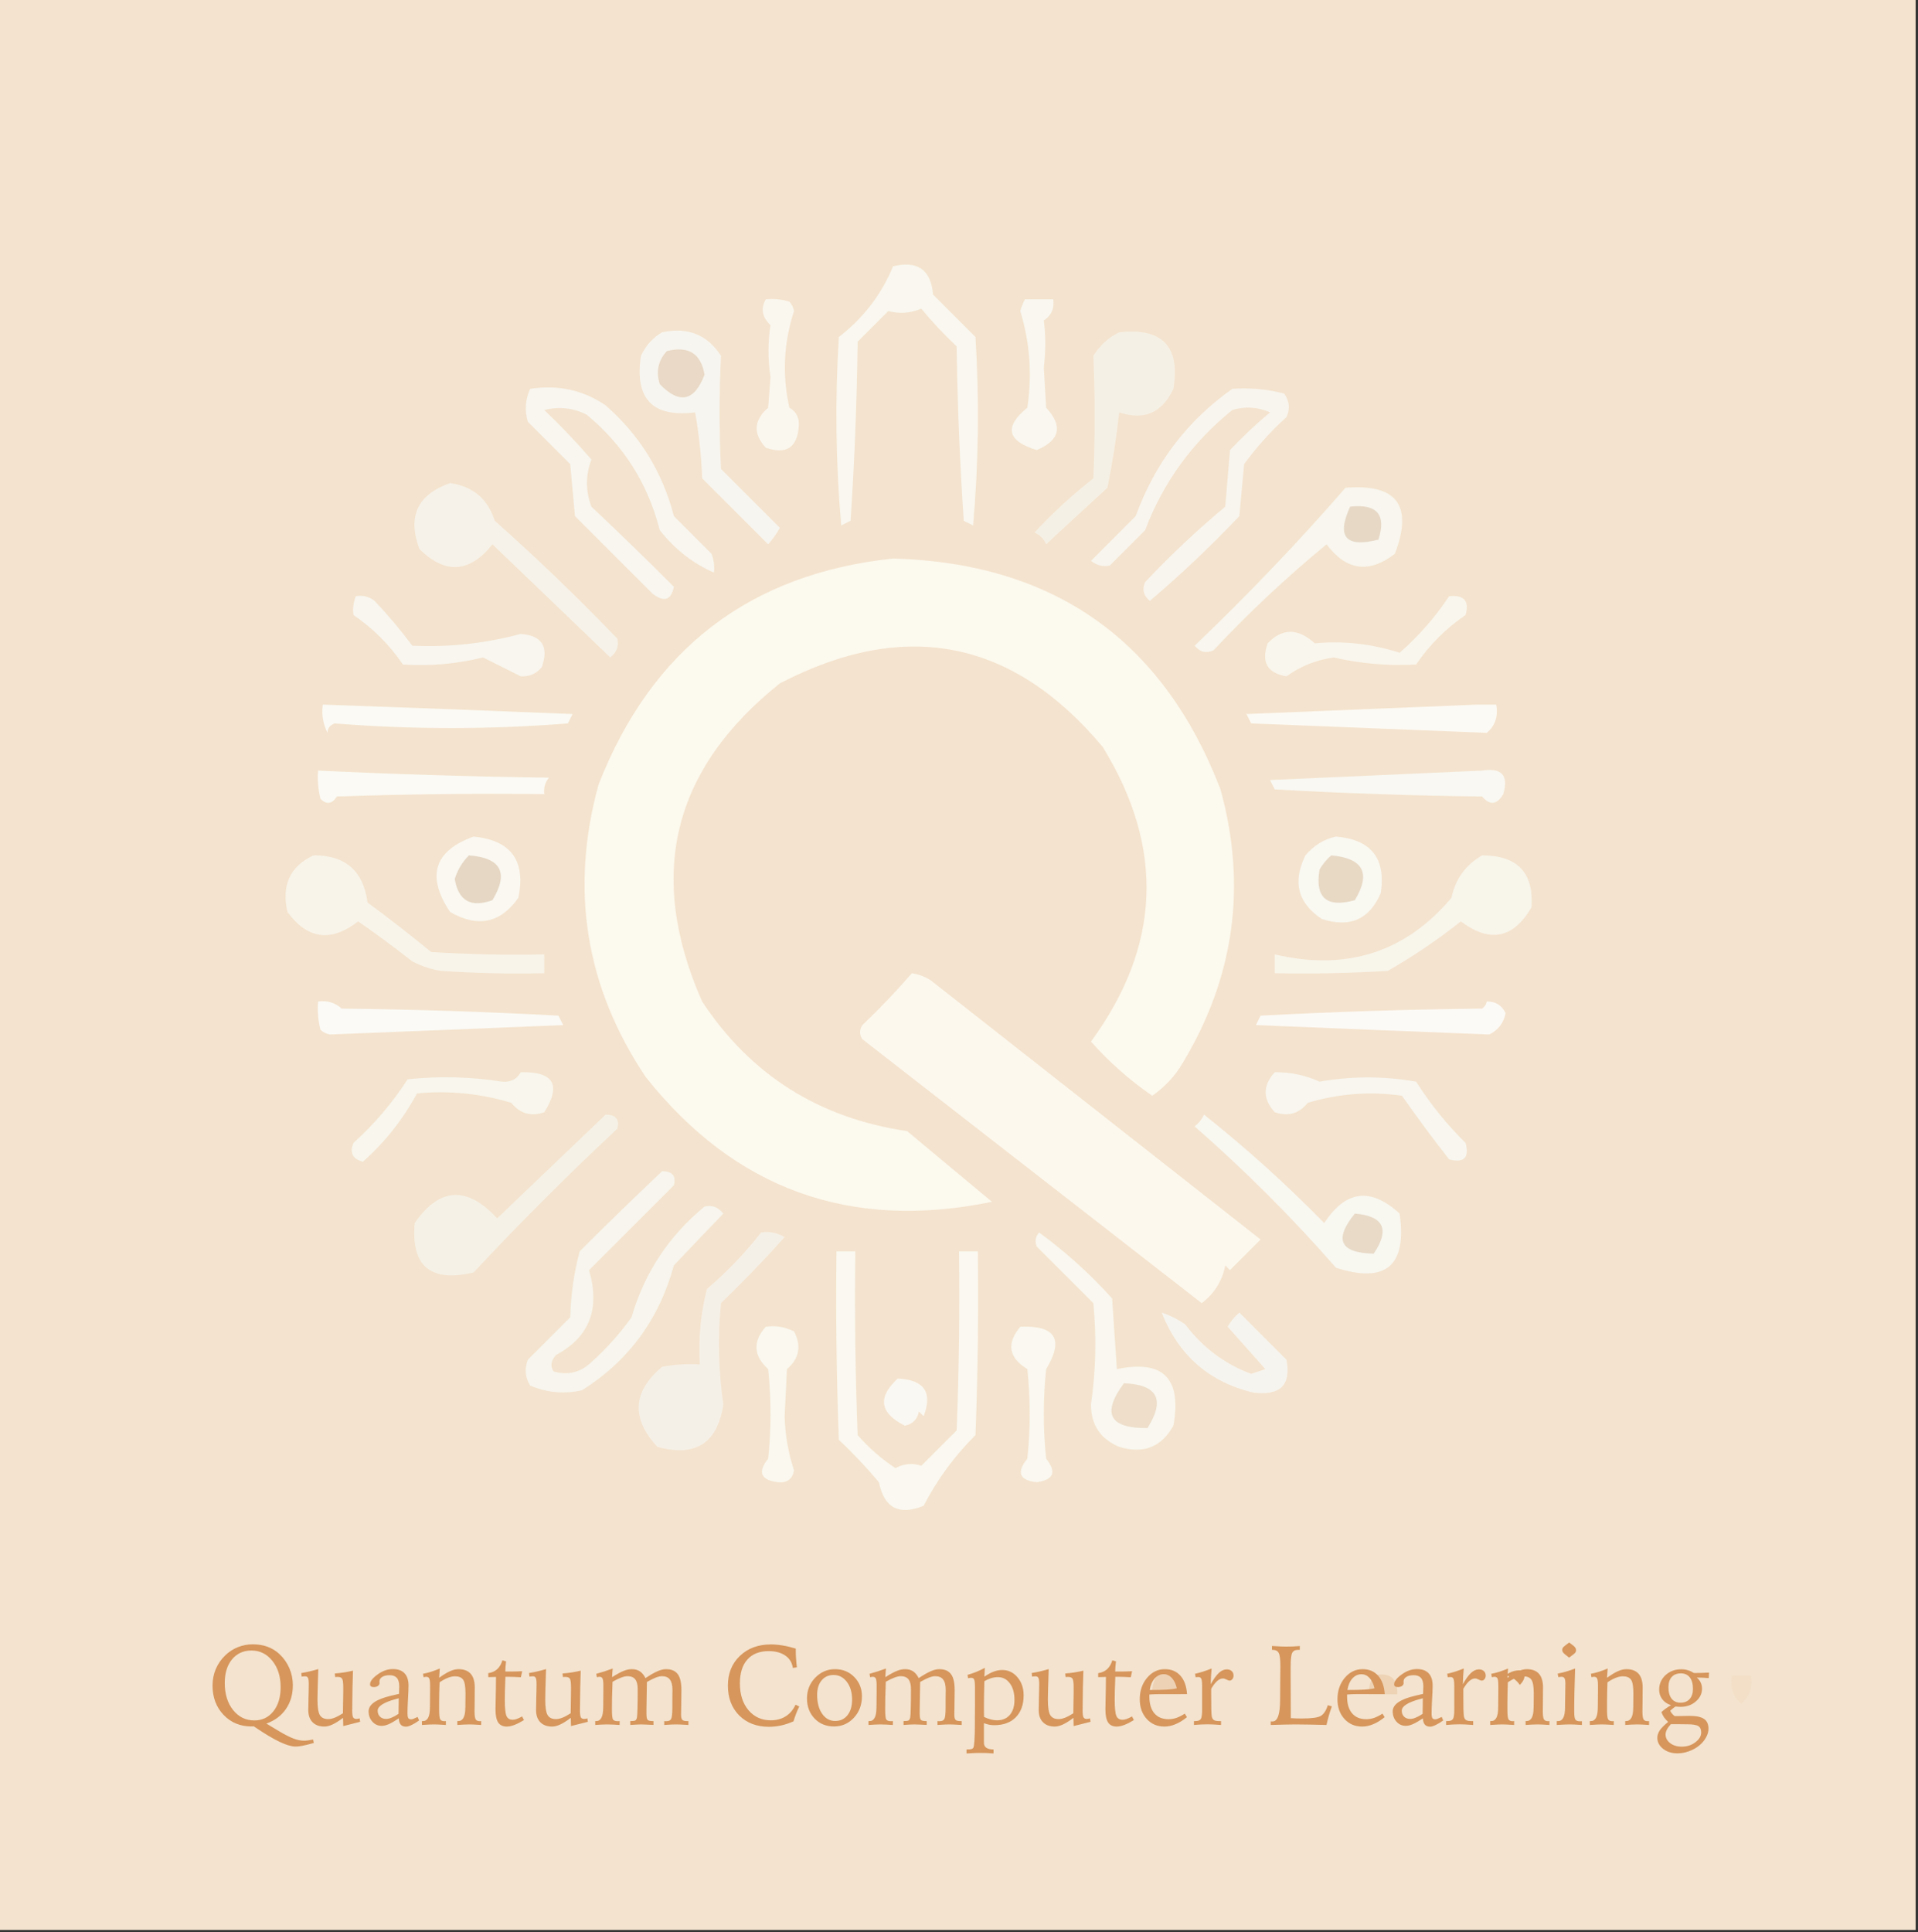 <svg width="407" height="410" viewBox="0 0 407 410" fill="none" xmlns="http://www.w3.org/2000/svg">
<rect x="0" y="0" width="407" height="410" fill="#333333" stroke="none"/>
<g clip-path="url(#clip0_1283_463)">
<path fill-rule="evenodd" clip-rule="evenodd" d="M-0.5 -0.5C135.167 -0.5 270.833 -0.5 406.5 -0.5C406.5 136.167 406.5 272.833 406.5 409.5C270.833 409.5 135.167 409.5 -0.5 409.5C-0.5 272.833 -0.5 136.167 -0.5 -0.5Z" fill="#F4E3CE"/>
<path fill-rule="evenodd" clip-rule="evenodd" d="M140.5 70.5C145.946 69.339 150.113 71.006 153 75.5C152.61 83.48 152.61 91.48 153 99.5C157.194 103.694 161.36 107.86 165.5 112C164.789 113.255 163.956 114.421 163 115.5C158.333 110.833 153.667 106.167 149 101.5C148.828 96.798 148.328 92.132 147.5 87.5C138.459 88.624 134.625 84.624 136 75.5C137.025 73.313 138.525 71.646 140.5 70.5Z" fill="#F7F5EF"/>
<path fill-rule="evenodd" clip-rule="evenodd" d="M141.5 74.5C146.083 73.343 148.75 75.01 149.5 79.5C147.349 85.163 144.182 85.83 140 81.5C139.167 78.829 139.667 76.496 141.5 74.5Z" fill="#E9D9C6"/>
<path fill-rule="evenodd" clip-rule="evenodd" d="M237.5 70.5C246.658 69.491 250.492 73.491 249 82.5C246.605 87.617 242.772 89.283 237.5 87.5C236.903 92.911 236.069 98.245 235 103.5C230.675 107.456 226.341 111.456 222 115.5C221.5 114.333 220.667 113.5 219.5 113C223.382 108.817 227.549 104.984 232 101.5C232.369 92.817 232.369 84.15 232 75.5C233.406 73.256 235.239 71.59 237.5 70.5Z" fill="#F5F0E5"/>
<path fill-rule="evenodd" clip-rule="evenodd" d="M189.5 56.5C194.727 55.237 197.56 57.237 198 62.5C201 65.5 204 68.5 207 71.5C207.833 84.846 207.666 98.179 206.5 111.5C205.833 111.167 205.167 110.833 204.5 110.5C203.667 98.18 203.167 85.847 203 73.5C200.317 70.984 197.817 68.317 195.5 65.5C193.166 66.482 190.832 66.649 188.5 66C186.333 68.167 184.167 70.333 182 72.5C181.833 85.18 181.333 97.847 180.5 110.5C179.833 110.833 179.167 111.167 178.5 111.5C177.334 98.179 177.167 84.846 178 71.5C183.228 67.455 187.061 62.455 189.5 56.5Z" fill="#F9F7EF"/>
<path fill-rule="evenodd" clip-rule="evenodd" d="M261.5 82.5C265.24 82.241 268.906 82.574 272.5 83.5C273.631 85.075 273.798 86.741 273 88.5C269.63 91.535 266.63 94.868 264 98.5C263.667 102.167 263.333 105.833 263 109.5C256.969 115.866 250.636 121.866 244 127.5C242.635 126.407 242.301 125.074 243 123.5C248.365 117.801 254.031 112.467 260 107.5C260.333 103.5 260.667 99.5 261 95.5C263.682 92.65 266.516 89.984 269.5 87.5C266.894 86.348 264.227 86.182 261.5 87C252.994 93.864 246.827 102.364 243 112.5C240.5 115 238 117.5 235.5 120C234.092 120.315 232.759 119.982 231.5 119C234.667 115.833 237.833 112.667 241 109.5C245.077 98.276 251.91 89.276 261.5 82.5Z" fill="#F8F5EE"/>
<path fill-rule="evenodd" clip-rule="evenodd" d="M112.5 82.5C118.424 81.588 123.758 82.755 128.5 86C135.741 92.308 140.574 100.141 143 109.5C145.667 112.167 148.333 114.833 151 117.5C151.49 118.793 151.657 120.127 151.5 121.5C147.019 119.541 143.185 116.541 140 112.5C137.482 102.625 132.316 94.459 124.5 88C121.634 86.543 118.634 86.21 115.5 87C119.016 90.349 122.349 93.849 125.5 97.5C124.243 100.823 124.243 104.156 125.5 107.5C131.387 113.043 137.221 118.71 143 124.5C142.439 127.355 140.939 127.855 138.5 126C133 120.5 127.5 115 122 109.5C121.667 105.833 121.333 102.167 121 98.5C118.027 95.527 115.027 92.527 112 89.5C111.297 87.071 111.463 84.737 112.5 82.5Z" fill="#F8F6EF"/>
<path fill-rule="evenodd" clip-rule="evenodd" d="M217.5 63.5C219.5 63.5 221.5 63.5 223.5 63.5C223.773 65.451 223.107 66.951 221.5 68C221.917 71.127 221.917 74.46 221.5 78C221.667 80.833 221.833 83.667 222 86.5C225.607 90.407 224.94 93.407 220 95.5C213.681 93.566 213.014 90.566 218 86.5C219.042 79.499 218.542 72.665 216.5 66C216.743 65.098 217.077 64.265 217.5 63.5Z" fill="#F9F7F0"/>
<path fill-rule="evenodd" clip-rule="evenodd" d="M162.5 63.5C164.199 63.34 165.866 63.507 167.5 64C168.022 64.561 168.355 65.228 168.5 66C166.29 72.689 165.957 79.522 167.5 86.5C168.991 87.348 169.658 88.681 169.5 90.5C169.167 94.989 166.833 96.489 162.5 95C159.76 92.021 159.927 89.188 163 86.5C163.167 84.333 163.333 82.167 163.5 80C162.924 76.256 162.924 72.59 163.5 69C161.714 67.317 161.381 65.484 162.5 63.5Z" fill="#FAF7EF"/>
<path fill-rule="evenodd" clip-rule="evenodd" d="M95.5 102.5C100.339 103.172 103.505 105.838 105 110.5C113.944 118.442 122.61 126.775 131 135.5C131.388 137.076 130.888 138.409 129.5 139.5C121.14 131.472 112.807 123.472 104.5 115.5C99.641 121.577 94.474 121.911 89 116.5C86.407 109.6 88.574 104.933 95.5 102.5Z" fill="#F6F2E9"/>
<path fill-rule="evenodd" clip-rule="evenodd" d="M189.5 118.5C223.627 119.466 246.794 135.799 259 167.5C264.619 187.98 261.952 207.313 251 225.5C249.356 228.311 247.19 230.644 244.5 232.5C239.658 229.153 235.325 225.32 231.5 221C246.343 200.742 247.176 179.909 234 158.5C214.921 135.684 192.088 131.184 165.5 145C142.657 163.207 137.157 185.707 149 212.5C159.285 228.08 173.785 237.247 192.5 240C198.5 245 204.5 250 210.5 255C180.437 261.204 155.937 252.371 137 228.5C124.234 209.408 120.901 188.742 127 166.5C138.234 137.741 159.067 121.741 189.5 118.5Z" fill="#FCF9EE"/>
<path fill-rule="evenodd" clip-rule="evenodd" d="M285.5 103.5C296.409 102.578 299.909 107.245 296 117.5C290.513 121.755 285.679 121.088 281.5 115.5C273.048 122.45 265.048 129.95 257.5 138C255.926 138.699 254.593 138.365 253.5 137C264.818 126.188 275.485 115.021 285.5 103.5Z" fill="#F8F6EE"/>
<path fill-rule="evenodd" clip-rule="evenodd" d="M286.5 107.5C292.209 106.867 294.209 109.2 292.5 114.5C285.556 116.261 283.556 113.927 286.5 107.5Z" fill="#E7D8C6"/>
<path fill-rule="evenodd" clip-rule="evenodd" d="M75.5 126.5C76.978 126.238 78.311 126.571 79.5 127.5C82.355 130.52 85.021 133.687 87.5 137C95.285 137.362 102.951 136.529 110.5 134.5C114.989 134.833 116.489 137.167 115 141.5C113.874 142.944 112.374 143.61 110.5 143.5C107.833 142.167 105.167 140.833 102.5 139.5C96.888 140.882 91.221 141.382 85.5 141C82.667 136.833 79.167 133.333 75 130.5C74.805 129.181 74.972 127.847 75.5 126.5Z" fill="#F8F6EF"/>
<path fill-rule="evenodd" clip-rule="evenodd" d="M307.5 126.5C310.68 126.176 311.847 127.51 311 130.5C306.833 133.333 303.333 136.833 300.5 141C294.62 141.327 288.786 140.827 283 139.5C279.285 140.029 275.952 141.362 273 143.5C268.918 142.841 267.584 140.508 269 136.5C272.081 133.246 275.415 133.246 279 136.5C285.086 135.927 291.086 136.593 297 138.5C301.082 134.924 304.582 130.924 307.5 126.5Z" fill="#F9F6ED"/>
<path fill-rule="evenodd" clip-rule="evenodd" d="M68.5 149.5C86.153 150.112 103.819 150.779 121.5 151.5C121.167 152.167 120.833 152.833 120.5 153.5C103.978 154.812 87.478 154.812 71 153.5C69.99 153.892 69.49 154.559 69.5 155.5C68.534 153.604 68.201 151.604 68.5 149.5Z" fill="#FBFAF4"/>
<path fill-rule="evenodd" clip-rule="evenodd" d="M313.5 149.5C314.833 149.5 316.167 149.5 317.5 149.5C317.949 151.977 317.283 153.977 315.5 155.5C298.867 154.847 282.201 154.18 265.5 153.5C265.167 152.833 264.833 152.167 264.5 151.5C280.995 150.833 297.328 150.167 313.5 149.5Z" fill="#FCFAF4"/>
<path fill-rule="evenodd" clip-rule="evenodd" d="M67.5 163.5C83.809 164.274 100.142 164.774 116.5 165C115.663 166.011 115.33 167.178 115.5 168.5C100.83 168.333 86.163 168.5 71.5 169C70.464 170.617 69.297 170.784 68 169.5C67.504 167.527 67.338 165.527 67.5 163.5Z" fill="#FBFAF4"/>
<path fill-rule="evenodd" clip-rule="evenodd" d="M314.5 163.5C318.677 162.842 320.177 164.508 319 168.5C317.637 170.784 316.137 170.951 314.5 169C299.822 168.833 285.155 168.333 270.5 167.5C270.167 166.833 269.833 166.167 269.5 165.5C284.661 164.833 299.661 164.167 314.5 163.5Z" fill="#F9F8F2"/>
<path fill-rule="evenodd" clip-rule="evenodd" d="M100.5 177.5C108.456 178.294 111.623 182.627 110 190.5C106.211 195.881 101.378 196.881 95.5 193.5C90.422 185.887 92.089 180.553 100.5 177.5Z" fill="#FAF8F1"/>
<path fill-rule="evenodd" clip-rule="evenodd" d="M99.5 181.5C106.341 182.016 108.007 185.182 104.5 191C99.932 192.65 97.266 191.15 96.5 186.5C97.092 184.577 98.092 182.911 99.5 181.5Z" fill="#E6D7C4"/>
<path fill-rule="evenodd" clip-rule="evenodd" d="M283.5 177.5C290.967 178.131 294.134 182.131 293 189.5C290.598 195.092 286.431 196.925 280.5 195C275.391 191.634 274.224 187.134 277 181.5C278.792 179.372 280.958 178.039 283.5 177.5Z" fill="#F9F8F1"/>
<path fill-rule="evenodd" clip-rule="evenodd" d="M282.5 181.5C289.297 182.107 290.964 185.274 287.5 191C281.507 192.668 279.007 190.502 280 184.5C280.698 183.309 281.531 182.309 282.5 181.5Z" fill="#E8D9C5"/>
<path fill-rule="evenodd" clip-rule="evenodd" d="M66.5 181.5C73.259 181.423 77.092 184.757 78 191.5C82.591 194.879 87.091 198.379 91.5 202C99.493 202.5 107.493 202.666 115.5 202.5C115.5 203.833 115.5 205.167 115.5 206.5C108.159 206.666 100.826 206.5 93.5 206C91.392 205.64 89.392 204.973 87.5 204C83.738 201.039 79.905 198.206 76 195.5C70.237 199.97 65.237 199.303 61 193.5C59.703 187.833 61.536 183.833 66.5 181.5Z" fill="#F8F4EA"/>
<path fill-rule="evenodd" clip-rule="evenodd" d="M314.5 181.5C321.985 181.483 325.485 185.15 325 192.5C321.141 199.139 316.141 200.139 310 195.5C305.117 199.376 299.951 202.876 294.5 206C286.507 206.5 278.507 206.666 270.5 206.5C270.5 205.167 270.5 203.833 270.5 202.5C285.714 206.074 298.214 202.074 308 190.5C308.833 186.506 310.999 183.506 314.5 181.5Z" fill="#F8F5EB"/>
<path fill-rule="evenodd" clip-rule="evenodd" d="M67.5 212.5C69.429 212.231 71.095 212.731 72.5 214C87.844 214.167 103.178 214.667 118.5 215.5C118.833 216.167 119.167 216.833 119.5 217.5C102.979 218.188 86.479 218.854 70 219.5C69.228 219.355 68.561 219.022 68 218.5C67.504 216.527 67.338 214.527 67.5 212.5Z" fill="#FBFAF6"/>
<path fill-rule="evenodd" clip-rule="evenodd" d="M315.5 212.5C317.359 212.461 318.692 213.294 319.5 215C319.034 217.123 317.867 218.623 316 219.5C299.521 218.854 283.021 218.188 266.5 217.5C266.833 216.833 267.167 216.167 267.5 215.5C283.156 214.667 298.823 214.167 314.5 214C315.056 213.617 315.389 213.117 315.5 212.5Z" fill="#FCFAF6"/>
<path fill-rule="evenodd" clip-rule="evenodd" d="M193.5 206.5C194.922 206.709 196.255 207.209 197.5 208C220.833 226.333 244.167 244.667 267.5 263C265.333 265.167 263.167 267.333 261 269.5C260.667 269.167 260.333 268.833 260 268.5C259.347 271.807 257.681 274.473 255 276.5C231 257.833 207 239.167 183 220.5C182.333 219.5 182.333 218.5 183 217.5C186.704 213.964 190.204 210.298 193.5 206.5Z" fill="#FCF8EE"/>
<path fill-rule="evenodd" clip-rule="evenodd" d="M110.5 227.5C117.486 227.331 119.153 230.164 115.5 236C112.672 236.969 110.338 236.303 108.5 234C101.947 232.021 95.281 231.354 88.5 232C85.482 237.567 81.649 242.4 77 246.5C74.812 245.941 74.146 244.607 75 242.5C79.406 238.545 83.239 234.045 86.5 229C93.19 228.286 99.856 228.452 106.5 229.5C108.355 229.66 109.688 228.993 110.5 227.5Z" fill="#F8F6ED"/>
<path fill-rule="evenodd" clip-rule="evenodd" d="M255.5 236.5C264.408 243.567 272.908 251.234 281 259.5C285.551 252.529 290.884 251.862 297 257.5C298.598 268.571 294.098 272.405 283.5 269C274.221 258.387 264.221 248.387 253.5 239C254.381 238.292 255.047 237.458 255.5 236.5Z" fill="#F8F7F0"/>
<path fill-rule="evenodd" clip-rule="evenodd" d="M270.5 227.5C273.876 227.474 277.042 228.141 280 229.5C286.838 228.303 293.672 228.303 300.5 229.5C303.542 234.278 307.042 238.612 311 242.5C311.833 245.667 310.667 246.833 307.5 246C304.045 241.589 300.711 237.089 297.5 232.5C290.767 231.53 284.1 232.03 277.5 234C275.662 236.303 273.328 236.969 270.5 236C267.925 233.174 267.925 230.341 270.5 227.5Z" fill="#F8F6EF"/>
<path fill-rule="evenodd" clip-rule="evenodd" d="M287.5 257.5C293.643 258.026 294.976 260.86 291.5 266C284.344 265.856 283.011 263.023 287.5 257.5Z" fill="#E8DAC7"/>
<path fill-rule="evenodd" clip-rule="evenodd" d="M128.5 236.5C130.686 236.511 131.519 237.511 131 239.5C120.457 249.342 110.291 259.509 100.5 270C91.338 272.161 87.171 268.661 88 259.5C93.259 251.895 99.092 251.562 105.5 258.5C113.214 251.118 120.88 243.784 128.5 236.5Z" fill="#F5F1E6"/>
<path fill-rule="evenodd" clip-rule="evenodd" d="M140.5 248.5C142.686 248.511 143.519 249.511 143 251.5C137 257.5 131 263.5 125 269.5C127.409 277.712 125.076 283.712 118 287.5C116.887 288.76 116.72 289.927 117.5 291C120.551 291.857 123.217 291.19 125.5 289C128.704 286.131 131.537 282.965 134 279.5C136.748 270.082 141.915 262.249 149.5 256C151.076 255.612 152.409 256.112 153.5 257.5C150.009 261.125 146.509 264.791 143 268.5C139.874 279.939 133.374 288.773 123.5 295C119.705 295.837 116.039 295.504 112.5 294C111.424 292.274 111.257 290.441 112 288.5C115 285.5 118 282.5 121 279.5C121.119 274.718 121.785 270.051 123 265.5C128.812 259.703 134.646 254.036 140.5 248.5Z" fill="#F7F5ED"/>
<path fill-rule="evenodd" clip-rule="evenodd" d="M161.5 261.5C163.288 261.215 164.955 261.548 166.5 262.5C162.182 267.319 157.682 271.985 153 276.5C152.297 283.687 152.464 290.853 153.5 298C152.259 306.232 147.592 309.232 139.5 307C133.881 300.958 134.215 295.291 140.5 290C143.146 289.503 145.813 289.336 148.5 289.5C148.161 284.07 148.661 278.736 150 273.5C154.325 269.8 158.158 265.8 161.5 261.5Z" fill="#F5F0E7"/>
<path fill-rule="evenodd" clip-rule="evenodd" d="M216.5 281.5C223.998 281.17 225.831 284.17 222 290.5C221.333 296.833 221.333 303.167 222 309.5C224.277 312.335 223.61 314.002 220 314.5C216.298 314.094 215.632 312.427 218 309.5C218.667 303.167 218.667 296.833 218 290.5C214.026 288.078 213.526 285.078 216.5 281.5Z" fill="#FAF8F0"/>
<path fill-rule="evenodd" clip-rule="evenodd" d="M246.5 278.5C248.255 279.072 249.922 279.906 251.5 281C255.236 285.924 259.903 289.424 265.5 291.5C266.5 291.167 267.5 290.833 268.5 290.5C265.833 287.5 263.167 284.5 260.5 281.5C261.145 280.354 261.978 279.354 263 278.5C266.333 281.833 269.667 285.167 273 288.5C274.015 293.868 271.682 296.201 266 295.5C256.593 293.265 250.093 287.599 246.5 278.5Z" fill="#F6F4EE"/>
<path fill-rule="evenodd" clip-rule="evenodd" d="M162.5 281.5C164.604 281.201 166.604 281.534 168.5 282.5C170.114 285.595 169.614 288.261 167 290.5C166.833 293.833 166.667 297.167 166.5 300.5C166.611 304.481 167.278 308.314 168.5 312C168.138 313.885 166.971 314.719 165 314.5C161.39 314.002 160.723 312.335 163 309.5C163.667 303.167 163.667 296.833 163 290.5C159.861 287.647 159.694 284.647 162.5 281.5Z" fill="#FAF8EF"/>
<path fill-rule="evenodd" clip-rule="evenodd" d="M220.5 261.5C226.075 265.567 231.241 270.234 236 275.5C236.333 280.5 236.667 285.5 237 290.5C246.809 288.435 250.809 292.435 249 302.5C246.459 307.069 242.625 308.569 237.5 307C233.5 305.333 231.5 302.333 231.5 298C232.536 290.853 232.703 283.687 232 276.5C228 272.5 224 268.5 220 264.5C219.53 263.423 219.697 262.423 220.5 261.5Z" fill="#F9F7EF"/>
<path fill-rule="evenodd" clip-rule="evenodd" d="M238.5 293.5C245.632 293.789 247.298 296.956 243.5 303C235.408 303.09 233.741 299.923 238.5 293.5Z" fill="#EEDECA"/>
<path fill-rule="evenodd" clip-rule="evenodd" d="M177.5 265.5C178.833 265.5 180.167 265.5 181.5 265.5C181.333 278.504 181.5 291.504 182 304.5C184.382 307.219 187.049 309.553 190 311.5C191.829 310.534 193.662 310.367 195.5 311C198 308.5 200.5 306 203 303.5C203.5 290.838 203.667 278.171 203.5 265.5C204.833 265.5 206.167 265.5 207.5 265.5C207.667 278.504 207.5 291.504 207 304.5C202.532 308.96 198.865 313.96 196 319.5C190.775 321.633 187.608 319.966 186.5 314.5C183.877 311.375 181.044 308.375 178 305.5C177.5 292.171 177.333 278.837 177.5 265.5Z" fill="#FAF8F0"/>
<path fill-rule="evenodd" clip-rule="evenodd" d="M190.5 292.5C196.114 292.75 197.947 295.416 196 300.5C195.667 300.167 195.333 299.833 195 299.5C194.653 301.18 193.653 302.18 192 302.5C186.661 299.824 186.161 296.491 190.5 292.5Z" fill="#FAF8F2"/>
<path fill-rule="evenodd" clip-rule="evenodd" d="M319.5 355.5C320.568 354.566 321.901 354.232 323.5 354.5C323.719 355.675 323.386 356.675 322.5 357.5C321.735 356.388 320.735 355.721 319.5 355.5Z" fill="#D5965B"/>
<path fill-rule="evenodd" clip-rule="evenodd" d="M245.5 355.5C248.95 354.756 250.616 356.09 250.5 359.5C248.5 359.5 246.5 359.5 244.5 359.5C244.433 358.041 244.766 356.708 245.5 355.5Z" fill="#EED2B5"/>
<path fill-rule="evenodd" clip-rule="evenodd" d="M291.5 355.5C294.95 354.756 296.616 356.09 296.5 359.5C294.5 359.5 292.5 359.5 290.5 359.5C290.433 358.041 290.766 356.708 291.5 355.5Z" fill="#EED3B5"/>
<path fill-rule="evenodd" clip-rule="evenodd" d="M367.5 355.5C368.833 355.5 370.167 355.5 371.5 355.5C371.949 357.977 371.283 359.977 369.5 361.5C367.717 359.977 367.051 357.977 367.5 355.5Z" fill="#F3DFC8"/>
<path d="M56.527 365.707L59.211 367.324C60.523 368.098 61.566 368.625 62.34 368.906C63.113 369.195 63.848 369.34 64.543 369.34C64.769 369.34 65.035 369.32 65.34 369.281C65.644 369.242 66.012 369.18 66.441 369.094L66.582 369.82C65.473 370.133 64.648 370.336 64.109 370.43C63.578 370.531 63.105 370.582 62.691 370.582C61.027 370.582 58.246 369.262 54.348 366.621L53.867 366.293C53.812 366.293 53.727 366.297 53.609 366.305C53.5 366.312 53.418 366.316 53.363 366.316C50.973 366.316 48.996 365.496 47.434 363.855C45.879 362.215 45.102 360.145 45.102 357.645C45.102 356.395 45.332 355.223 45.793 354.129C46.262 353.035 46.938 352.062 47.82 351.211C48.602 350.461 49.492 349.887 50.492 349.488C51.492 349.09 52.535 348.891 53.621 348.891C54.793 348.891 55.844 349.062 56.773 349.406C57.711 349.75 58.559 350.273 59.316 350.977C60.23 351.844 60.93 352.844 61.414 353.977C61.898 355.109 62.141 356.309 62.141 357.574C62.141 359.512 61.652 361.191 60.676 362.613C59.699 364.035 58.316 365.066 56.527 365.707ZM59.551 357.984C59.551 355.711 58.965 353.848 57.793 352.395C56.621 350.934 55.145 350.203 53.363 350.203C51.652 350.203 50.277 350.828 49.238 352.078C48.207 353.328 47.691 355 47.691 357.094C47.691 359.445 48.281 361.359 49.461 362.836C50.641 364.305 52.141 365.039 53.961 365.039C55.633 365.039 56.98 364.398 58.004 363.117C59.035 361.828 59.551 360.117 59.551 357.984ZM67.543 354.152C67.488 355.684 67.445 357.027 67.414 358.184C67.383 359.332 67.367 360.129 67.367 360.574C67.367 362.246 67.539 363.363 67.883 363.926C68.227 364.48 68.816 364.758 69.652 364.758C70.066 364.758 70.527 364.656 71.035 364.453C71.543 364.25 72.121 363.941 72.769 363.527C72.793 362.324 72.809 361.332 72.816 360.551C72.832 359.77 72.84 359.195 72.84 358.828V358.031C72.84 357.047 72.758 356.43 72.594 356.18C72.43 355.93 72.113 355.805 71.644 355.805C71.566 355.805 71.481 355.809 71.387 355.816C71.301 355.816 71.211 355.82 71.117 355.828L71.047 355.078C71.711 355.031 72.363 354.957 73.004 354.855C73.652 354.754 74.285 354.629 74.902 354.48C74.856 355.816 74.82 357.008 74.797 358.055C74.773 359.102 74.762 360.016 74.762 360.797C74.762 361.117 74.758 361.52 74.75 362.004C74.742 362.48 74.738 362.797 74.738 362.953C74.738 363.68 74.801 364.156 74.926 364.383C75.051 364.609 75.285 364.723 75.629 364.723C75.707 364.723 75.797 364.715 75.898 364.699C76.008 364.684 76.148 364.652 76.32 364.605L76.414 365.332L72.84 366.234L72.793 364.488C71.949 365.129 71.207 365.598 70.566 365.895C69.934 366.191 69.356 366.34 68.832 366.34C67.762 366.34 66.926 366.031 66.324 365.414C65.723 364.797 65.422 363.938 65.422 362.836C65.422 362.555 65.434 361.965 65.457 361.066C65.465 360.691 65.469 360.398 65.469 360.188L65.504 358.875C65.504 358.656 65.508 358.379 65.516 358.043C65.523 357.699 65.527 357.465 65.527 357.34C65.527 356.668 65.469 356.223 65.352 356.004C65.242 355.785 65.035 355.676 64.731 355.676C64.637 355.676 64.527 355.684 64.402 355.699C64.277 355.715 64.148 355.73 64.016 355.746L63.934 354.984C64.496 354.891 65.074 354.777 65.668 354.645C66.269 354.504 66.894 354.34 67.543 354.152ZM88.613 364.301L88.941 365.039C88.356 365.461 87.82 365.785 87.336 366.012C86.852 366.246 86.461 366.363 86.164 366.363C85.664 366.363 85.289 366.219 85.039 365.93C84.789 365.633 84.652 365.188 84.629 364.594C83.777 365.164 83.07 365.574 82.508 365.824C81.945 366.066 81.441 366.188 80.996 366.188C80.207 366.188 79.547 365.891 79.016 365.297C78.484 364.703 78.219 363.977 78.219 363.117C78.219 361.656 79.793 360.555 82.941 359.812C83.684 359.641 84.262 359.504 84.676 359.402C84.676 359.27 84.68 359.078 84.688 358.828C84.711 358.312 84.723 357.977 84.723 357.82C84.723 357.008 84.555 356.41 84.219 356.027C83.883 355.637 83.371 355.441 82.684 355.441C82.012 355.441 81.481 355.566 81.09 355.816C80.707 356.059 80.516 356.391 80.516 356.812C80.516 356.852 80.519 356.906 80.527 356.977C80.535 357.039 80.539 357.086 80.539 357.117C80.539 357.359 80.422 357.562 80.188 357.727C79.953 357.883 79.672 357.961 79.344 357.961C79.062 357.961 78.856 357.914 78.723 357.82C78.59 357.727 78.523 357.582 78.523 357.387C78.523 356.762 79.051 356.066 80.106 355.301C81.16 354.527 82.25 354.141 83.375 354.141C84.461 354.141 85.285 354.441 85.848 355.043C86.41 355.637 86.691 356.512 86.691 357.668C86.691 358.293 86.652 359.254 86.574 360.551C86.504 361.848 86.469 362.832 86.469 363.504C86.469 364.012 86.523 364.355 86.633 364.535C86.75 364.715 86.953 364.805 87.242 364.805C87.367 364.805 87.527 364.77 87.723 364.699C87.926 364.621 88.223 364.488 88.613 364.301ZM84.617 360.34C84.469 360.379 84.246 360.438 83.949 360.516C81.41 361.211 80.141 362.031 80.141 362.977C80.141 363.492 80.305 363.914 80.633 364.242C80.961 364.562 81.394 364.723 81.934 364.723C82.262 364.723 82.641 364.637 83.07 364.465C83.5 364.293 84 364.02 84.57 363.645L84.617 360.34ZM93.324 354.023L93.184 355.992C94.066 355.352 94.832 354.887 95.481 354.598C96.137 354.309 96.738 354.164 97.285 354.164C98.434 354.164 99.297 354.488 99.875 355.137C100.453 355.785 100.742 356.758 100.742 358.055C100.742 358.062 100.738 358.406 100.73 359.086C100.723 359.766 100.719 360.445 100.719 361.125C100.719 361.414 100.715 361.777 100.707 362.215C100.699 362.645 100.695 362.938 100.695 363.094C100.695 363.969 100.773 364.539 100.93 364.805C101.086 365.07 101.383 365.203 101.82 365.203C101.844 365.203 101.887 365.199 101.949 365.191C102.02 365.184 102.07 365.18 102.102 365.18V366C101.398 365.953 100.867 365.922 100.508 365.906C100.148 365.891 99.848 365.883 99.606 365.883C99.231 365.883 98.824 365.895 98.387 365.918C97.949 365.934 97.504 365.961 97.051 366L97.039 365.18H97.215C98.215 365.18 98.723 364.266 98.738 362.438C98.746 362.336 98.75 362.258 98.75 362.203L98.773 359.684V359.262C98.773 357.816 98.606 356.859 98.269 356.391C97.934 355.914 97.356 355.676 96.535 355.676C96.082 355.676 95.578 355.785 95.023 356.004C94.477 356.215 93.894 356.531 93.277 356.953C93.246 357.766 93.223 358.535 93.207 359.262C93.191 359.98 93.184 360.633 93.184 361.219V362.836C93.184 363.867 93.258 364.52 93.406 364.793C93.562 365.066 93.863 365.203 94.309 365.203C94.34 365.203 94.387 365.199 94.449 365.191C94.519 365.184 94.574 365.18 94.613 365.18V366C93.941 365.953 93.41 365.922 93.019 365.906C92.637 365.891 92.32 365.883 92.07 365.883C91.836 365.883 91.527 365.891 91.144 365.906C90.762 365.922 90.227 365.953 89.539 366L89.527 365.18H89.75C90.727 365.18 91.219 364.23 91.227 362.332C91.227 362.051 91.231 361.832 91.238 361.676L91.262 358.805V357.645C91.262 356.879 91.203 356.379 91.086 356.145C90.969 355.902 90.754 355.781 90.441 355.781C90.379 355.781 90.297 355.789 90.195 355.805C90.102 355.82 90 355.844 89.891 355.875L89.75 355.148C90.336 355.039 90.922 354.891 91.508 354.703C92.102 354.516 92.707 354.289 93.324 354.023ZM106.613 352.277L107.387 352.512C107.34 352.941 107.301 353.328 107.27 353.672C107.246 354.008 107.23 354.34 107.223 354.668H108.055C108.5 354.668 108.953 354.664 109.414 354.656C109.875 354.641 110.34 354.621 110.809 354.598L110.527 355.875C110.027 355.836 109.555 355.812 109.109 355.805C108.672 355.789 108.234 355.781 107.797 355.781H107.246C107.199 357.125 107.164 358.156 107.141 358.875C107.125 359.586 107.117 360.176 107.117 360.645C107.117 362.41 107.238 363.562 107.48 364.102C107.723 364.633 108.156 364.898 108.781 364.898C109.039 364.898 109.324 364.844 109.637 364.734C109.957 364.625 110.344 364.445 110.797 364.195L111.184 364.969C110.434 365.422 109.754 365.766 109.145 366C108.535 366.227 108.004 366.34 107.551 366.34C106.715 366.34 106.105 366.055 105.723 365.484C105.34 364.906 105.148 363.98 105.148 362.707C105.148 362.457 105.164 361.566 105.195 360.035C105.234 358.496 105.254 357.086 105.254 355.805C105.184 355.805 105.082 355.809 104.949 355.816C104.301 355.84 103.855 355.852 103.613 355.852V355.008C104.379 354.898 105.012 354.617 105.512 354.164C106.012 353.703 106.379 353.074 106.613 352.277ZM115.871 354.152C115.816 355.684 115.773 357.027 115.742 358.184C115.711 359.332 115.695 360.129 115.695 360.574C115.695 362.246 115.867 363.363 116.211 363.926C116.555 364.48 117.145 364.758 117.98 364.758C118.395 364.758 118.855 364.656 119.363 364.453C119.871 364.25 120.449 363.941 121.098 363.527C121.121 362.324 121.137 361.332 121.145 360.551C121.16 359.77 121.168 359.195 121.168 358.828V358.031C121.168 357.047 121.086 356.43 120.922 356.18C120.758 355.93 120.441 355.805 119.973 355.805C119.895 355.805 119.809 355.809 119.715 355.816C119.629 355.816 119.539 355.82 119.445 355.828L119.375 355.078C120.039 355.031 120.691 354.957 121.332 354.855C121.98 354.754 122.613 354.629 123.23 354.48C123.184 355.816 123.148 357.008 123.125 358.055C123.102 359.102 123.09 360.016 123.09 360.797C123.09 361.117 123.086 361.52 123.078 362.004C123.07 362.48 123.066 362.797 123.066 362.953C123.066 363.68 123.129 364.156 123.254 364.383C123.379 364.609 123.613 364.723 123.957 364.723C124.035 364.723 124.125 364.715 124.227 364.699C124.336 364.684 124.477 364.652 124.648 364.605L124.742 365.332L121.168 366.234L121.121 364.488C120.277 365.129 119.535 365.598 118.895 365.895C118.262 366.191 117.684 366.34 117.16 366.34C116.09 366.34 115.254 366.031 114.652 365.414C114.051 364.797 113.75 363.938 113.75 362.836C113.75 362.555 113.762 361.965 113.785 361.066C113.793 360.691 113.797 360.398 113.797 360.188L113.832 358.875C113.832 358.656 113.836 358.379 113.844 358.043C113.852 357.699 113.855 357.465 113.855 357.34C113.855 356.668 113.797 356.223 113.68 356.004C113.57 355.785 113.363 355.676 113.059 355.676C112.965 355.676 112.855 355.684 112.73 355.699C112.605 355.715 112.477 355.73 112.344 355.746L112.262 354.984C112.824 354.891 113.402 354.777 113.996 354.645C114.598 354.504 115.223 354.34 115.871 354.152ZM130.016 354.023C129.984 354.344 129.957 354.656 129.934 354.961C129.91 355.258 129.895 355.559 129.887 355.863C130.949 355.191 131.777 354.742 132.371 354.516C132.965 354.281 133.535 354.164 134.082 354.164C134.746 354.164 135.309 354.316 135.77 354.621C136.238 354.926 136.637 355.406 136.965 356.062C138.012 355.367 138.867 354.879 139.531 354.598C140.195 354.309 140.793 354.164 141.324 354.164C142.465 354.164 143.293 354.512 143.809 355.207C144.332 355.902 144.594 357.027 144.594 358.582V358.828L144.547 362.684C144.547 363.074 144.539 363.43 144.523 363.75C144.523 363.773 144.523 363.789 144.523 363.797C144.523 364.359 144.609 364.73 144.781 364.91C144.953 365.09 145.297 365.18 145.812 365.18H146.082V366C145.324 365.953 144.758 365.922 144.383 365.906C144.008 365.891 143.703 365.883 143.469 365.883C143.219 365.883 142.906 365.891 142.531 365.906C142.164 365.922 141.637 365.953 140.949 366V365.18C140.996 365.188 141.055 365.195 141.125 365.203C141.195 365.203 141.293 365.203 141.418 365.203C141.918 365.203 142.25 365.043 142.414 364.723C142.586 364.395 142.672 363.605 142.672 362.355V360.645C142.672 360.363 142.676 359.992 142.684 359.531C142.691 359.07 142.695 358.746 142.695 358.559C142.695 357.559 142.512 356.824 142.145 356.355C141.785 355.887 141.227 355.652 140.469 355.652C140.102 355.652 139.664 355.75 139.156 355.945C138.648 356.141 138.02 356.453 137.27 356.883L137.176 362.66V363.621C137.176 364.324 137.262 364.762 137.434 364.934C137.613 365.098 137.977 365.18 138.523 365.18H138.664V365.988C138.047 365.957 137.531 365.934 137.117 365.918C136.703 365.895 136.348 365.883 136.051 365.883C135.754 365.883 135.406 365.895 135.008 365.918C134.609 365.934 134.191 365.961 133.754 366L133.742 365.18C134.289 365.18 134.645 365.137 134.809 365.051C134.973 364.957 135.09 364.746 135.16 364.418C135.215 364.16 135.254 363.508 135.277 362.461C135.309 361.414 135.324 360.074 135.324 358.441C135.324 357.465 135.148 356.758 134.797 356.32C134.453 355.875 133.902 355.652 133.145 355.652C132.777 355.652 132.336 355.75 131.82 355.945C131.312 356.133 130.699 356.43 129.98 356.836C129.934 358.109 129.898 359.215 129.875 360.152C129.859 361.09 129.852 361.941 129.852 362.707C129.852 363.902 129.93 364.617 130.086 364.852C130.25 365.086 130.59 365.203 131.105 365.203C131.145 365.203 131.203 365.199 131.281 365.191C131.367 365.184 131.438 365.18 131.492 365.18L131.48 366C130.996 365.961 130.527 365.934 130.074 365.918C129.621 365.895 129.195 365.883 128.797 365.883C128.453 365.883 128.07 365.895 127.648 365.918C127.227 365.934 126.781 365.961 126.312 366L126.301 365.18H126.523C127.5 365.18 127.992 364.23 128 362.332C128 362.051 128.004 361.832 128.012 361.676L128.035 358.805V357.645C128.035 356.879 127.977 356.379 127.859 356.145C127.742 355.902 127.527 355.781 127.215 355.781C127.152 355.781 127.07 355.789 126.969 355.805C126.875 355.82 126.773 355.844 126.664 355.875L126.523 355.148C127.102 354.992 127.684 354.82 128.27 354.633C128.855 354.445 129.438 354.242 130.016 354.023ZM168.863 349.805V350.203C168.863 350.75 168.883 351.32 168.922 351.914C168.961 352.5 169.02 353.117 169.098 353.766L168.242 353.906C168.086 352.781 167.555 351.906 166.648 351.281C165.742 350.648 164.559 350.332 163.098 350.332C161.152 350.332 159.648 350.93 158.586 352.125C157.531 353.312 157.004 355 157.004 357.188C157.004 359.523 157.609 361.414 158.82 362.859C160.039 364.297 161.617 365.016 163.555 365.016C164.773 365.016 165.828 364.734 166.719 364.172C167.617 363.609 168.316 362.785 168.816 361.699L169.602 362.086C169.352 362.594 169.125 363.113 168.922 363.645C168.719 364.168 168.539 364.695 168.383 365.227C167.539 365.609 166.68 365.898 165.805 366.094C164.93 366.289 164.051 366.387 163.168 366.387C160.574 366.387 158.473 365.586 156.863 363.984C155.262 362.375 154.461 360.262 154.461 357.645C154.461 355.066 155.309 352.969 157.004 351.352C158.699 349.727 160.891 348.914 163.578 348.914C164.375 348.914 165.215 348.988 166.098 349.137C166.988 349.285 167.91 349.508 168.863 349.805ZM176.879 355.395C175.832 355.395 174.988 355.777 174.348 356.543C173.715 357.301 173.398 358.324 173.398 359.613C173.398 361.262 173.75 362.598 174.453 363.621C175.164 364.645 176.086 365.156 177.219 365.156C178.312 365.156 179.184 364.75 179.832 363.938C180.488 363.125 180.816 362.02 180.816 360.621C180.816 359.09 180.445 357.836 179.703 356.859C178.969 355.883 178.027 355.395 176.879 355.395ZM177.184 354.164C178.832 354.164 180.195 354.719 181.273 355.828C182.359 356.93 182.902 358.297 182.902 359.93C182.902 361.727 182.332 363.242 181.191 364.477C180.051 365.703 178.645 366.316 176.973 366.316C175.301 366.316 173.926 365.754 172.848 364.629C171.777 363.504 171.242 362.082 171.242 360.363C171.242 358.645 171.824 357.184 172.988 355.98C174.16 354.77 175.559 354.164 177.184 354.164ZM188 354.023C187.969 354.344 187.941 354.656 187.918 354.961C187.895 355.258 187.879 355.559 187.871 355.863C188.934 355.191 189.762 354.742 190.355 354.516C190.949 354.281 191.52 354.164 192.066 354.164C192.73 354.164 193.293 354.316 193.754 354.621C194.223 354.926 194.621 355.406 194.949 356.062C195.996 355.367 196.852 354.879 197.516 354.598C198.18 354.309 198.777 354.164 199.309 354.164C200.449 354.164 201.277 354.512 201.793 355.207C202.316 355.902 202.578 357.027 202.578 358.582V358.828L202.531 362.684C202.531 363.074 202.523 363.43 202.508 363.75C202.508 363.773 202.508 363.789 202.508 363.797C202.508 364.359 202.594 364.73 202.766 364.91C202.938 365.09 203.281 365.18 203.797 365.18H204.066V366C203.309 365.953 202.742 365.922 202.367 365.906C201.992 365.891 201.688 365.883 201.453 365.883C201.203 365.883 200.891 365.891 200.516 365.906C200.148 365.922 199.621 365.953 198.934 366V365.18C198.98 365.188 199.039 365.195 199.109 365.203C199.18 365.203 199.277 365.203 199.402 365.203C199.902 365.203 200.234 365.043 200.398 364.723C200.57 364.395 200.656 363.605 200.656 362.355V360.645C200.656 360.363 200.66 359.992 200.668 359.531C200.676 359.07 200.68 358.746 200.68 358.559C200.68 357.559 200.496 356.824 200.129 356.355C199.77 355.887 199.211 355.652 198.453 355.652C198.086 355.652 197.648 355.75 197.141 355.945C196.633 356.141 196.004 356.453 195.254 356.883L195.16 362.66V363.621C195.16 364.324 195.246 364.762 195.418 364.934C195.598 365.098 195.961 365.18 196.508 365.18H196.648V365.988C196.031 365.957 195.516 365.934 195.102 365.918C194.688 365.895 194.332 365.883 194.035 365.883C193.738 365.883 193.391 365.895 192.992 365.918C192.594 365.934 192.176 365.961 191.738 366L191.727 365.18C192.273 365.18 192.629 365.137 192.793 365.051C192.957 364.957 193.074 364.746 193.145 364.418C193.199 364.16 193.238 363.508 193.262 362.461C193.293 361.414 193.309 360.074 193.309 358.441C193.309 357.465 193.133 356.758 192.781 356.32C192.438 355.875 191.887 355.652 191.129 355.652C190.762 355.652 190.32 355.75 189.805 355.945C189.297 356.133 188.684 356.43 187.965 356.836C187.918 358.109 187.883 359.215 187.859 360.152C187.844 361.09 187.836 361.941 187.836 362.707C187.836 363.902 187.914 364.617 188.07 364.852C188.234 365.086 188.574 365.203 189.09 365.203C189.129 365.203 189.188 365.199 189.266 365.191C189.352 365.184 189.422 365.18 189.477 365.18L189.465 366C188.98 365.961 188.512 365.934 188.059 365.918C187.605 365.895 187.18 365.883 186.781 365.883C186.438 365.883 186.055 365.895 185.633 365.918C185.211 365.934 184.766 365.961 184.297 366L184.285 365.18H184.508C185.484 365.18 185.977 364.23 185.984 362.332C185.984 362.051 185.988 361.832 185.996 361.676L186.02 358.805V357.645C186.02 356.879 185.961 356.379 185.844 356.145C185.727 355.902 185.512 355.781 185.199 355.781C185.137 355.781 185.055 355.789 184.953 355.805C184.859 355.82 184.758 355.844 184.648 355.875L184.508 355.148C185.086 354.992 185.668 354.82 186.254 354.633C186.84 354.445 187.422 354.242 188 354.023ZM208.812 364.301C209.281 364.527 209.75 364.703 210.219 364.828C210.688 364.953 211.133 365.016 211.555 365.016C212.711 365.016 213.617 364.637 214.273 363.879C214.938 363.113 215.27 362.051 215.27 360.691C215.27 359.223 214.945 358.051 214.297 357.176C213.648 356.293 212.797 355.852 211.742 355.852C211.289 355.852 210.812 355.926 210.312 356.074C209.82 356.223 209.344 356.434 208.883 356.707C208.852 357.848 208.828 358.926 208.812 359.941C208.797 360.957 208.789 361.887 208.789 362.73C208.789 362.879 208.793 363.129 208.801 363.48C208.809 363.824 208.812 364.098 208.812 364.301ZM208.977 353.883L208.883 355.758C209.594 355.266 210.254 354.906 210.863 354.68C211.48 354.453 212.086 354.34 212.68 354.34C213.969 354.34 215.047 354.855 215.914 355.887C216.781 356.91 217.215 358.184 217.215 359.707C217.215 361.691 216.66 363.246 215.551 364.371C214.449 365.488 212.922 366.047 210.969 366.047C210.609 366.047 210.246 366.012 209.879 365.941C209.512 365.863 209.148 365.754 208.789 365.613V369.797C208.789 370.719 209.465 371.188 210.816 371.203H210.828V372.047C210.312 372.008 209.812 371.977 209.328 371.953C208.852 371.938 208.398 371.93 207.969 371.93C207.711 371.93 207.375 371.938 206.961 371.953C206.547 371.969 205.926 372 205.098 372.047V371.203C205.605 371.203 205.949 371.176 206.129 371.121C206.309 371.074 206.445 370.984 206.539 370.852C206.742 370.5 206.852 368.906 206.867 366.07C206.867 365.484 206.867 365.027 206.867 364.699L206.891 362.039V358.758V358.172C206.891 357.203 206.832 356.598 206.715 356.355C206.605 356.113 206.387 355.992 206.059 355.992C205.98 355.992 205.887 356 205.777 356.016C205.668 356.031 205.551 356.055 205.426 356.086L205.309 355.371C205.973 355.184 206.605 354.969 207.207 354.727C207.816 354.477 208.406 354.195 208.977 353.883ZM222.535 354.152C222.48 355.684 222.438 357.027 222.406 358.184C222.375 359.332 222.359 360.129 222.359 360.574C222.359 362.246 222.531 363.363 222.875 363.926C223.219 364.48 223.809 364.758 224.645 364.758C225.059 364.758 225.52 364.656 226.027 364.453C226.535 364.25 227.113 363.941 227.762 363.527C227.785 362.324 227.801 361.332 227.809 360.551C227.824 359.77 227.832 359.195 227.832 358.828V358.031C227.832 357.047 227.75 356.43 227.586 356.18C227.422 355.93 227.105 355.805 226.637 355.805C226.559 355.805 226.473 355.809 226.379 355.816C226.293 355.816 226.203 355.82 226.109 355.828L226.039 355.078C226.703 355.031 227.355 354.957 227.996 354.855C228.645 354.754 229.277 354.629 229.895 354.48C229.848 355.816 229.812 357.008 229.789 358.055C229.766 359.102 229.754 360.016 229.754 360.797C229.754 361.117 229.75 361.52 229.742 362.004C229.734 362.48 229.73 362.797 229.73 362.953C229.73 363.68 229.793 364.156 229.918 364.383C230.043 364.609 230.277 364.723 230.621 364.723C230.699 364.723 230.789 364.715 230.891 364.699C231 364.684 231.141 364.652 231.312 364.605L231.406 365.332L227.832 366.234L227.785 364.488C226.941 365.129 226.199 365.598 225.559 365.895C224.926 366.191 224.348 366.34 223.824 366.34C222.754 366.34 221.918 366.031 221.316 365.414C220.715 364.797 220.414 363.938 220.414 362.836C220.414 362.555 220.426 361.965 220.449 361.066C220.457 360.691 220.461 360.398 220.461 360.188L220.496 358.875C220.496 358.656 220.5 358.379 220.508 358.043C220.516 357.699 220.52 357.465 220.52 357.34C220.52 356.668 220.461 356.223 220.344 356.004C220.234 355.785 220.027 355.676 219.723 355.676C219.629 355.676 219.52 355.684 219.395 355.699C219.27 355.715 219.141 355.73 219.008 355.746L218.926 354.984C219.488 354.891 220.066 354.777 220.66 354.645C221.262 354.504 221.887 354.34 222.535 354.152ZM236.035 352.277L236.809 352.512C236.762 352.941 236.723 353.328 236.691 353.672C236.668 354.008 236.652 354.34 236.645 354.668H237.477C237.922 354.668 238.375 354.664 238.836 354.656C239.297 354.641 239.762 354.621 240.23 354.598L239.949 355.875C239.449 355.836 238.977 355.812 238.531 355.805C238.094 355.789 237.656 355.781 237.219 355.781H236.668C236.621 357.125 236.586 358.156 236.562 358.875C236.547 359.586 236.539 360.176 236.539 360.645C236.539 362.41 236.66 363.562 236.902 364.102C237.145 364.633 237.578 364.898 238.203 364.898C238.461 364.898 238.746 364.844 239.059 364.734C239.379 364.625 239.766 364.445 240.219 364.195L240.605 364.969C239.855 365.422 239.176 365.766 238.566 366C237.957 366.227 237.426 366.34 236.973 366.34C236.137 366.34 235.527 366.055 235.145 365.484C234.762 364.906 234.57 363.98 234.57 362.707C234.57 362.457 234.586 361.566 234.617 360.035C234.656 358.496 234.676 357.086 234.676 355.805C234.605 355.805 234.504 355.809 234.371 355.816C233.723 355.84 233.277 355.852 233.035 355.852V355.008C233.801 354.898 234.434 354.617 234.934 354.164C235.434 353.703 235.801 353.074 236.035 352.277ZM251.891 359.449H246.172C245.727 359.449 245.316 359.457 244.941 359.473C244.566 359.488 244.219 359.512 243.898 359.543V359.977C243.898 361.508 244.25 362.691 244.953 363.527C245.664 364.363 246.664 364.781 247.953 364.781C248.523 364.781 249.086 364.688 249.641 364.5C250.195 364.305 250.785 364.004 251.41 363.598L251.867 364.348C251.062 365.004 250.258 365.5 249.453 365.836C248.656 366.172 247.867 366.34 247.086 366.34C245.57 366.34 244.32 365.801 243.336 364.723C242.352 363.637 241.859 362.246 241.859 360.551C241.859 358.746 242.375 357.23 243.406 356.004C244.438 354.777 245.695 354.164 247.18 354.164C248.562 354.164 249.664 354.625 250.484 355.547C251.305 356.469 251.773 357.77 251.891 359.449ZM249.723 358.219C249.488 357.258 249.133 356.523 248.656 356.016C248.18 355.5 247.609 355.242 246.945 355.242C246.195 355.242 245.551 355.543 245.012 356.145C244.48 356.746 244.133 357.559 243.969 358.582C245.516 358.582 246.73 358.555 247.613 358.5C248.504 358.445 249.207 358.352 249.723 358.219ZM257.105 354.023C257.051 354.555 257.008 355.094 256.977 355.641C256.945 356.18 256.922 356.754 256.906 357.363C257.539 356.246 258.121 355.441 258.652 354.949C259.191 354.457 259.746 354.211 260.316 354.211C260.762 354.211 261.113 354.332 261.371 354.574C261.629 354.809 261.758 355.129 261.758 355.535C261.758 355.824 261.672 356.074 261.5 356.285C261.336 356.488 261.141 356.59 260.914 356.59C260.773 356.59 260.555 356.516 260.258 356.367C259.969 356.211 259.719 356.133 259.508 356.133C259.102 356.133 258.695 356.312 258.289 356.672C257.883 357.023 257.457 357.574 257.012 358.324V359.613C257.012 360.863 257.02 361.879 257.035 362.66C257.059 363.434 257.09 363.926 257.129 364.137C257.199 364.535 257.348 364.809 257.574 364.957C257.809 365.105 258.203 365.18 258.758 365.18H259.098V366C258.488 365.953 257.945 365.918 257.469 365.895C256.992 365.871 256.59 365.859 256.262 365.859C255.809 365.859 255.34 365.871 254.855 365.895C254.379 365.918 253.879 365.953 253.355 366V365.18H253.625C254.195 365.18 254.582 365.043 254.785 364.77C254.988 364.496 255.09 363.859 255.09 362.859V361.629V357.82C255.09 356.977 255.031 356.434 254.914 356.191C254.797 355.949 254.582 355.828 254.27 355.828C254.207 355.828 254.141 355.832 254.07 355.84C254 355.84 253.883 355.852 253.719 355.875L253.578 355.148C254.133 355.023 254.703 354.867 255.289 354.68C255.875 354.492 256.48 354.273 257.105 354.023ZM269.914 349.242C270.75 349.289 271.383 349.324 271.812 349.348C272.25 349.363 272.602 349.371 272.867 349.371C273.375 349.371 273.871 349.363 274.355 349.348C274.848 349.324 275.336 349.293 275.82 349.254V350.062H275.457C274.84 350.062 274.422 350.277 274.203 350.707C273.984 351.129 273.875 352.105 273.875 353.637V355.969L273.91 364.559C274.348 364.582 274.762 364.602 275.152 364.617C275.551 364.625 275.926 364.629 276.277 364.629C278.371 364.629 279.719 364.438 280.32 364.055C280.93 363.664 281.414 362.914 281.773 361.805L282.617 362.062C282.375 362.734 282.16 363.395 281.973 364.043C281.785 364.691 281.621 365.344 281.48 366C280.184 365.961 278.988 365.934 277.895 365.918C276.809 365.895 275.789 365.883 274.836 365.883C274.164 365.883 273.414 365.895 272.586 365.918C271.758 365.934 270.781 365.961 269.656 366V365.238C269.711 365.246 269.762 365.254 269.809 365.262C269.863 365.262 269.941 365.262 270.043 365.262C271.098 365.254 271.629 363.75 271.637 360.75C271.637 360.07 271.641 359.539 271.648 359.156L271.672 355.969C271.672 355.625 271.676 355.184 271.684 354.645C271.691 354.105 271.695 353.73 271.695 353.52C271.695 352.082 271.578 351.148 271.344 350.719C271.117 350.281 270.672 350.062 270.008 350.062H269.914V349.242ZM293.844 359.449H288.125C287.68 359.449 287.27 359.457 286.895 359.473C286.52 359.488 286.172 359.512 285.852 359.543V359.977C285.852 361.508 286.203 362.691 286.906 363.527C287.617 364.363 288.617 364.781 289.906 364.781C290.477 364.781 291.039 364.688 291.594 364.5C292.148 364.305 292.738 364.004 293.363 363.598L293.82 364.348C293.016 365.004 292.211 365.5 291.406 365.836C290.609 366.172 289.82 366.34 289.039 366.34C287.523 366.34 286.273 365.801 285.289 364.723C284.305 363.637 283.812 362.246 283.812 360.551C283.812 358.746 284.328 357.23 285.359 356.004C286.391 354.777 287.648 354.164 289.133 354.164C290.516 354.164 291.617 354.625 292.438 355.547C293.258 356.469 293.727 357.77 293.844 359.449ZM291.676 358.219C291.441 357.258 291.086 356.523 290.609 356.016C290.133 355.5 289.562 355.242 288.898 355.242C288.148 355.242 287.504 355.543 286.965 356.145C286.434 356.746 286.086 357.559 285.922 358.582C287.469 358.582 288.684 358.555 289.566 358.5C290.457 358.445 291.16 358.352 291.676 358.219ZM305.926 364.301L306.254 365.039C305.668 365.461 305.133 365.785 304.648 366.012C304.164 366.246 303.773 366.363 303.477 366.363C302.977 366.363 302.602 366.219 302.352 365.93C302.102 365.633 301.965 365.188 301.941 364.594C301.09 365.164 300.383 365.574 299.82 365.824C299.258 366.066 298.754 366.188 298.309 366.188C297.52 366.188 296.859 365.891 296.328 365.297C295.797 364.703 295.531 363.977 295.531 363.117C295.531 361.656 297.105 360.555 300.254 359.812C300.996 359.641 301.574 359.504 301.988 359.402C301.988 359.27 301.992 359.078 302 358.828C302.023 358.312 302.035 357.977 302.035 357.82C302.035 357.008 301.867 356.41 301.531 356.027C301.195 355.637 300.684 355.441 299.996 355.441C299.324 355.441 298.793 355.566 298.402 355.816C298.02 356.059 297.828 356.391 297.828 356.812C297.828 356.852 297.832 356.906 297.84 356.977C297.848 357.039 297.852 357.086 297.852 357.117C297.852 357.359 297.734 357.562 297.5 357.727C297.266 357.883 296.984 357.961 296.656 357.961C296.375 357.961 296.168 357.914 296.035 357.82C295.902 357.727 295.836 357.582 295.836 357.387C295.836 356.762 296.363 356.066 297.418 355.301C298.473 354.527 299.562 354.141 300.688 354.141C301.773 354.141 302.598 354.441 303.16 355.043C303.723 355.637 304.004 356.512 304.004 357.668C304.004 358.293 303.965 359.254 303.887 360.551C303.816 361.848 303.781 362.832 303.781 363.504C303.781 364.012 303.836 364.355 303.945 364.535C304.062 364.715 304.266 364.805 304.555 364.805C304.68 364.805 304.84 364.77 305.035 364.699C305.238 364.621 305.535 364.488 305.926 364.301ZM301.93 360.34C301.781 360.379 301.559 360.438 301.262 360.516C298.723 361.211 297.453 362.031 297.453 362.977C297.453 363.492 297.617 363.914 297.945 364.242C298.273 364.562 298.707 364.723 299.246 364.723C299.574 364.723 299.953 364.637 300.383 364.465C300.812 364.293 301.312 364.02 301.883 363.645L301.93 360.34ZM310.613 354.023C310.559 354.555 310.516 355.094 310.484 355.641C310.453 356.18 310.43 356.754 310.414 357.363C311.047 356.246 311.629 355.441 312.16 354.949C312.699 354.457 313.254 354.211 313.824 354.211C314.27 354.211 314.621 354.332 314.879 354.574C315.137 354.809 315.266 355.129 315.266 355.535C315.266 355.824 315.18 356.074 315.008 356.285C314.844 356.488 314.648 356.59 314.422 356.59C314.281 356.59 314.062 356.516 313.766 356.367C313.477 356.211 313.227 356.133 313.016 356.133C312.609 356.133 312.203 356.312 311.797 356.672C311.391 357.023 310.965 357.574 310.52 358.324V359.613C310.52 360.863 310.527 361.879 310.543 362.66C310.566 363.434 310.598 363.926 310.637 364.137C310.707 364.535 310.855 364.809 311.082 364.957C311.316 365.105 311.711 365.18 312.266 365.18H312.605V366C311.996 365.953 311.453 365.918 310.977 365.895C310.5 365.871 310.098 365.859 309.77 365.859C309.316 365.859 308.848 365.871 308.363 365.895C307.887 365.918 307.387 365.953 306.863 366V365.18H307.133C307.703 365.18 308.09 365.043 308.293 364.77C308.496 364.496 308.598 363.859 308.598 362.859V361.629V357.82C308.598 356.977 308.539 356.434 308.422 356.191C308.305 355.949 308.09 355.828 307.777 355.828C307.715 355.828 307.648 355.832 307.578 355.84C307.508 355.84 307.391 355.852 307.227 355.875L307.086 355.148C307.641 355.023 308.211 354.867 308.797 354.68C309.383 354.492 309.988 354.273 310.613 354.023ZM320.012 354.023L319.871 355.992C320.754 355.352 321.52 354.887 322.168 354.598C322.824 354.309 323.426 354.164 323.973 354.164C325.121 354.164 325.984 354.488 326.562 355.137C327.141 355.785 327.43 356.758 327.43 358.055C327.43 358.062 327.426 358.406 327.418 359.086C327.41 359.766 327.406 360.445 327.406 361.125C327.406 361.414 327.402 361.777 327.395 362.215C327.387 362.645 327.383 362.938 327.383 363.094C327.383 363.969 327.461 364.539 327.617 364.805C327.773 365.07 328.07 365.203 328.508 365.203C328.531 365.203 328.574 365.199 328.637 365.191C328.707 365.184 328.758 365.18 328.789 365.18V366C328.086 365.953 327.555 365.922 327.195 365.906C326.836 365.891 326.535 365.883 326.293 365.883C325.918 365.883 325.512 365.895 325.074 365.918C324.637 365.934 324.191 365.961 323.738 366L323.727 365.18H323.902C324.902 365.18 325.41 364.266 325.426 362.438C325.434 362.336 325.438 362.258 325.438 362.203L325.461 359.684V359.262C325.461 357.816 325.293 356.859 324.957 356.391C324.621 355.914 324.043 355.676 323.223 355.676C322.77 355.676 322.266 355.785 321.711 356.004C321.164 356.215 320.582 356.531 319.965 356.953C319.934 357.766 319.91 358.535 319.895 359.262C319.879 359.98 319.871 360.633 319.871 361.219V362.836C319.871 363.867 319.945 364.52 320.094 364.793C320.25 365.066 320.551 365.203 320.996 365.203C321.027 365.203 321.074 365.199 321.137 365.191C321.207 365.184 321.262 365.18 321.301 365.18V366C320.629 365.953 320.098 365.922 319.707 365.906C319.324 365.891 319.008 365.883 318.758 365.883C318.523 365.883 318.215 365.891 317.832 365.906C317.449 365.922 316.914 365.953 316.227 366L316.215 365.18H316.438C317.414 365.18 317.906 364.23 317.914 362.332C317.914 362.051 317.918 361.832 317.926 361.676L317.949 358.805V357.645C317.949 356.879 317.891 356.379 317.773 356.145C317.656 355.902 317.441 355.781 317.129 355.781C317.066 355.781 316.984 355.789 316.883 355.805C316.789 355.82 316.688 355.844 316.578 355.875L316.438 355.148C317.023 355.039 317.609 354.891 318.195 354.703C318.789 354.516 319.395 354.289 320.012 354.023ZM334.238 354.023C334.23 354.32 334.219 354.742 334.203 355.289C334.102 358.43 334.051 360.641 334.051 361.922V363.164C334.051 364.07 334.137 364.641 334.309 364.875C334.48 365.109 334.816 365.227 335.316 365.227C335.363 365.227 335.426 365.223 335.504 365.215C335.582 365.207 335.641 365.203 335.68 365.203V366C335.016 365.953 334.48 365.922 334.074 365.906C333.668 365.891 333.324 365.883 333.043 365.883C332.793 365.883 332.473 365.891 332.082 365.906C331.699 365.922 331.121 365.953 330.348 366V365.18H330.641C331.609 365.18 332.098 364.227 332.105 362.32C332.105 362.047 332.105 361.832 332.105 361.676L332.152 358.781C332.152 358.57 332.156 358.305 332.164 357.984C332.172 357.664 332.176 357.449 332.176 357.34C332.176 356.707 332.113 356.289 331.988 356.086C331.871 355.883 331.652 355.781 331.332 355.781C331.27 355.781 331.176 355.789 331.051 355.805C330.934 355.812 330.805 355.824 330.664 355.84L330.547 355.102C331.164 354.984 331.777 354.836 332.387 354.656C333.004 354.477 333.621 354.266 334.238 354.023ZM332.973 348.504L333.805 349.125C334.023 349.289 334.184 349.453 334.285 349.617C334.387 349.781 334.438 349.953 334.438 350.133C334.438 350.312 334.395 350.469 334.309 350.602C334.23 350.727 334.078 350.875 333.852 351.047L332.973 351.715L332.152 351.07C331.926 350.891 331.762 350.727 331.66 350.578C331.559 350.422 331.508 350.258 331.508 350.086C331.508 349.914 331.547 349.766 331.625 349.641C331.703 349.508 331.863 349.352 332.105 349.172L332.973 348.504ZM341.152 354.023L341.012 355.992C341.895 355.352 342.66 354.887 343.309 354.598C343.965 354.309 344.566 354.164 345.113 354.164C346.262 354.164 347.125 354.488 347.703 355.137C348.281 355.785 348.57 356.758 348.57 358.055C348.57 358.062 348.566 358.406 348.559 359.086C348.551 359.766 348.547 360.445 348.547 361.125C348.547 361.414 348.543 361.777 348.535 362.215C348.527 362.645 348.523 362.938 348.523 363.094C348.523 363.969 348.602 364.539 348.758 364.805C348.914 365.07 349.211 365.203 349.648 365.203C349.672 365.203 349.715 365.199 349.777 365.191C349.848 365.184 349.898 365.18 349.93 365.18V366C349.227 365.953 348.695 365.922 348.336 365.906C347.977 365.891 347.676 365.883 347.434 365.883C347.059 365.883 346.652 365.895 346.215 365.918C345.777 365.934 345.332 365.961 344.879 366L344.867 365.18H345.043C346.043 365.18 346.551 364.266 346.566 362.438C346.574 362.336 346.578 362.258 346.578 362.203L346.602 359.684V359.262C346.602 357.816 346.434 356.859 346.098 356.391C345.762 355.914 345.184 355.676 344.363 355.676C343.91 355.676 343.406 355.785 342.852 356.004C342.305 356.215 341.723 356.531 341.105 356.953C341.074 357.766 341.051 358.535 341.035 359.262C341.02 359.98 341.012 360.633 341.012 361.219V362.836C341.012 363.867 341.086 364.52 341.234 364.793C341.391 365.066 341.691 365.203 342.137 365.203C342.168 365.203 342.215 365.199 342.277 365.191C342.348 365.184 342.402 365.18 342.441 365.18V366C341.77 365.953 341.238 365.922 340.848 365.906C340.465 365.891 340.148 365.883 339.898 365.883C339.664 365.883 339.355 365.891 338.973 365.906C338.59 365.922 338.055 365.953 337.367 366L337.355 365.18H337.578C338.555 365.18 339.047 364.23 339.055 362.332C339.055 362.051 339.059 361.832 339.066 361.676L339.09 358.805V357.645C339.09 356.879 339.031 356.379 338.914 356.145C338.797 355.902 338.582 355.781 338.27 355.781C338.207 355.781 338.125 355.789 338.023 355.805C337.93 355.82 337.828 355.844 337.719 355.875L337.578 355.148C338.164 355.039 338.75 354.891 339.336 354.703C339.93 354.516 340.535 354.289 341.152 354.023ZM356.68 355.055C355.844 355.055 355.195 355.312 354.734 355.828C354.273 356.344 354.043 357.07 354.043 358.008C354.043 359.039 354.266 359.844 354.711 360.422C355.164 360.992 355.797 361.277 356.609 361.277C357.43 361.277 358.074 361.02 358.543 360.504C359.012 359.98 359.246 359.262 359.246 358.348C359.246 357.293 359.023 356.48 358.578 355.91C358.133 355.34 357.5 355.055 356.68 355.055ZM354.547 365.836C354.164 366.266 353.883 366.656 353.703 367.008C353.523 367.359 353.434 367.695 353.434 368.016C353.434 368.742 353.758 369.355 354.406 369.855C355.062 370.355 355.883 370.605 356.867 370.605C357.984 370.605 358.949 370.293 359.762 369.668C360.582 369.051 360.992 368.355 360.992 367.582C360.992 366.949 360.793 366.504 360.395 366.246C359.996 365.988 359.23 365.859 358.098 365.859C357.98 365.859 357.723 365.855 357.324 365.848C356.926 365.84 356.59 365.836 356.316 365.836H354.547ZM359.457 354.984C359.98 354.984 360.508 354.977 361.039 354.961C361.578 354.945 362.117 354.922 362.656 354.891L362.598 356.062C362.254 356.023 361.875 355.996 361.461 355.98C361.055 355.957 360.582 355.945 360.043 355.945C360.41 356.227 360.688 356.57 360.875 356.977C361.07 357.375 361.168 357.816 361.168 358.301C361.168 359.355 360.727 360.262 359.844 361.02C358.969 361.777 357.891 362.156 356.609 362.156C356.477 362.156 356.289 362.148 356.047 362.133C355.805 362.109 355.633 362.094 355.531 362.086C355.32 362.227 355.121 362.375 354.934 362.531C354.746 362.68 354.574 362.836 354.418 363C354.535 363.219 354.668 363.422 354.816 363.609C354.973 363.789 355.152 363.961 355.355 364.125C355.598 364.125 355.945 364.121 356.398 364.113C357.492 364.09 358.211 364.078 358.555 364.078C359.969 364.078 360.984 364.293 361.602 364.723C362.227 365.152 362.539 365.844 362.539 366.797C362.539 367.406 362.367 368.02 362.023 368.637C361.688 369.262 361.211 369.832 360.594 370.348C359.961 370.871 359.23 371.281 358.402 371.578C357.582 371.875 356.766 372.023 355.953 372.023C354.742 372.023 353.727 371.703 352.906 371.062C352.094 370.422 351.688 369.645 351.688 368.73C351.688 368.199 351.855 367.676 352.191 367.16C352.535 366.652 353.133 366.051 353.984 365.355C353.633 365.035 353.34 364.707 353.105 364.371C352.879 364.035 352.695 363.668 352.555 363.27C352.836 363.004 353.145 362.754 353.48 362.52C353.816 362.277 354.188 362.039 354.594 361.805C353.805 361.555 353.188 361.137 352.742 360.551C352.297 359.965 352.074 359.285 352.074 358.512C352.074 357.301 352.52 356.277 353.41 355.441C354.309 354.605 355.43 354.188 356.773 354.188C357.266 354.188 357.727 354.254 358.156 354.387C358.586 354.512 359.02 354.711 359.457 354.984Z" fill="#D6965C"/>
</g>
<defs>
<clipPath id="clip0_1283_463">
<rect width="407" height="410" fill="white"/>
</clipPath>
</defs>
</svg>
